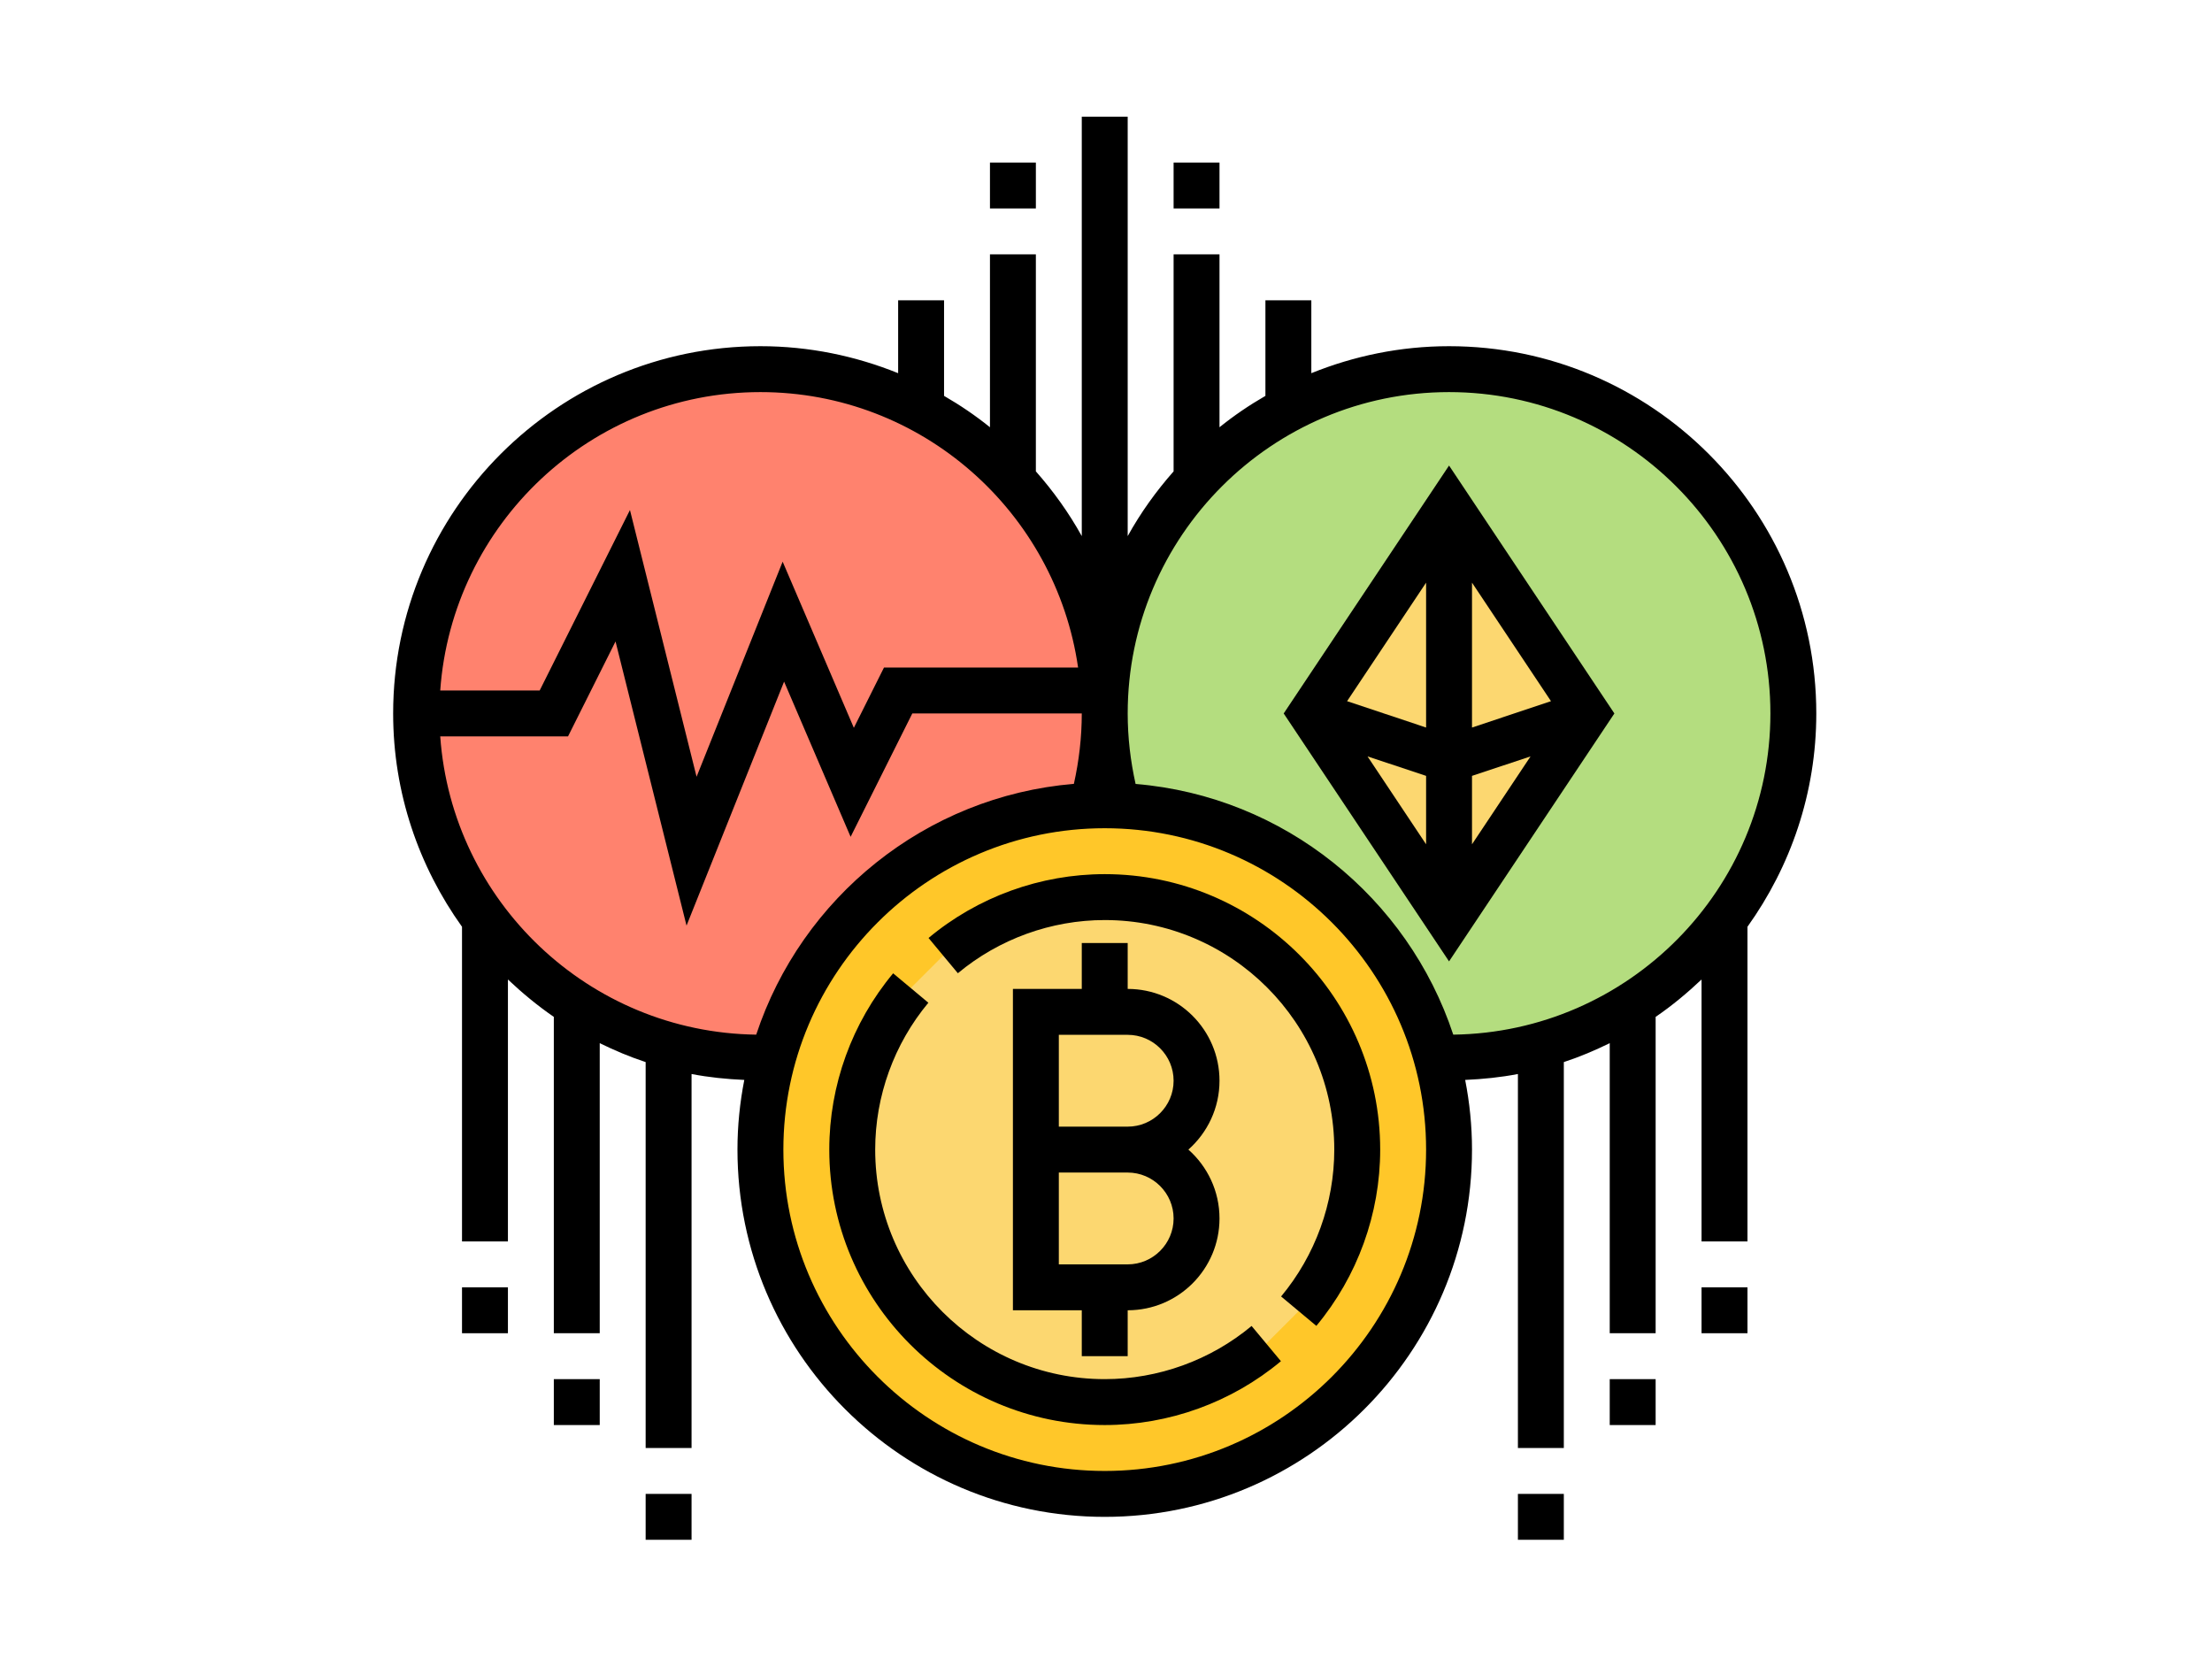 <?xml version="1.0" encoding="UTF-8"?>
<svg xmlns="http://www.w3.org/2000/svg" xmlns:xlink="http://www.w3.org/1999/xlink" width="396pt" height="297pt" viewBox="0 0 396 297" version="1.2">
<defs>
<clipPath id="clip1">
  <path d="M 70.383 20.883 L 325.16 20.883 L 325.16 272 L 70.383 272 Z M 70.383 20.883 "/>
</clipPath>
<clipPath id="clip2">
  <path d="M 115 267 L 124 267 L 124 275.66 L 115 275.66 Z M 115 267 "/>
</clipPath>
<clipPath id="clip3">
  <path d="M 271 267 L 280 267 L 280 275.66 L 271 275.66 Z M 271 267 "/>
</clipPath>
</defs>
<g id="surface1">
<path style=" stroke:none;fill-rule:nonzero;fill:rgb(100%,50.98%,43.14%);fill-opacity:1;" d="M 197.613 123.617 C 196.664 109.074 190.664 95.926 181.336 85.895 C 176.648 80.758 171.109 76.488 164.898 73.199 C 156.312 68.672 146.535 66.086 136.133 66.086 C 102.102 66.086 74.492 93.695 74.492 127.727 C 74.492 141.613 79.102 154.438 86.82 164.711 C 98.074 179.672 115.988 189.367 136.133 189.367 C 136.871 189.367 137.609 189.367 138.348 189.316 L 138.398 189.316 C 145.379 163.973 168.223 145.191 195.559 144.211 C 196.988 138.98 197.773 133.441 197.773 127.727 C 197.773 126.332 197.727 124.98 197.613 123.617 "/>
<path style=" stroke:none;fill-rule:nonzero;fill:rgb(70.589%,86.67%,49.799%);fill-opacity:1;" d="M 230.648 73.199 C 239.234 68.672 249.012 66.086 259.414 66.086 C 293.441 66.086 321.055 93.695 321.055 127.727 C 321.055 141.613 316.445 154.438 308.727 164.711 C 297.473 179.672 279.559 189.367 259.414 189.367 C 258.676 189.367 257.887 189.367 257.148 189.316 C 249.957 163.312 226.09 144.164 197.773 144.164 C 197.035 144.164 196.297 144.164 195.559 144.211 C 196.988 138.98 197.773 133.441 197.773 127.727 C 197.773 111.578 203.984 96.859 214.211 85.895 C 218.898 80.758 224.438 76.488 230.648 73.199 "/>
<path style=" stroke:none;fill-rule:nonzero;fill:rgb(98.819%,84.309%,43.919%);fill-opacity:1;" d="M 259.414 90.742 L 284.07 127.727 L 259.414 135.945 Z M 259.414 90.742 "/>
<path style=" stroke:none;fill-rule:nonzero;fill:rgb(98.819%,84.309%,43.919%);fill-opacity:1;" d="M 259.414 135.945 L 259.414 164.711 L 234.758 127.727 Z M 259.414 135.945 "/>
<path style=" stroke:none;fill-rule:nonzero;fill:rgb(98.819%,84.309%,43.919%);fill-opacity:1;" d="M 284.07 127.727 L 259.414 164.711 L 259.414 135.945 Z M 284.07 127.727 "/>
<path style=" stroke:none;fill-rule:nonzero;fill:rgb(98.819%,84.309%,43.919%);fill-opacity:1;" d="M 259.414 90.742 L 259.414 135.945 L 234.758 127.727 Z M 259.414 90.742 "/>
<path style=" stroke:none;fill-rule:nonzero;fill:rgb(100%,78.04%,16.08%);fill-opacity:1;" d="M 257.148 189.316 C 258.625 194.582 259.414 200.09 259.414 205.805 C 259.414 239.832 231.805 267.445 197.773 267.445 C 163.742 267.445 136.133 239.832 136.133 205.805 C 136.133 200.09 136.922 194.582 138.398 189.316 C 145.379 163.973 168.223 145.191 195.559 144.211 C 196.297 144.164 197.035 144.164 197.773 144.164 C 226.09 144.164 249.957 163.312 257.148 189.316 "/>
<path style=" stroke:none;fill-rule:nonzero;fill:rgb(98.819%,84.309%,43.919%);fill-opacity:1;" d="M 197.934 160.602 C 197.902 160.602 197.82 160.602 197.773 160.602 C 186.762 160.602 176.695 164.551 168.848 171.082 L 163.055 176.879 C 156.52 184.727 152.57 194.793 152.57 205.805 C 152.57 230.75 172.715 250.926 197.613 251.008 C 197.645 251.008 197.727 251.008 197.773 251.008 C 208.785 251.008 218.848 247.059 226.699 240.523 L 232.492 234.73 C 239.027 226.879 242.977 216.816 242.977 205.805 C 242.977 180.859 222.832 160.68 197.934 160.602 "/>
<path style=" stroke:none;fill-rule:nonzero;fill:rgb(0%,0%,0%);fill-opacity:1;" d="M 210.102 193.477 C 210.102 198.004 206.41 201.695 201.883 201.695 L 189.555 201.695 L 189.555 185.258 L 201.883 185.258 C 206.41 185.258 210.102 188.949 210.102 193.477 Z M 201.883 226.352 L 189.555 226.352 L 189.555 209.914 L 201.883 209.914 C 206.41 209.914 210.102 213.605 210.102 218.133 C 210.102 222.66 206.41 226.352 201.883 226.352 Z M 193.664 168.82 L 193.664 177.039 L 181.336 177.039 L 181.336 234.57 L 193.664 234.57 L 193.664 242.789 L 201.883 242.789 L 201.883 234.57 C 210.953 234.57 218.32 227.199 218.32 218.133 C 218.32 213.219 216.152 208.82 212.75 205.805 C 216.152 202.785 218.32 198.387 218.32 193.477 C 218.32 184.406 210.953 177.039 201.883 177.039 L 201.883 168.82 L 193.664 168.82 "/>
<g clip-path="url(#clip1)" clip-rule="nonzero">
<path style=" stroke:none;fill-rule:nonzero;fill:rgb(0%,0%,0%);fill-opacity:1;" d="M 260.168 185.227 C 252.062 160.715 229.926 142.559 203.297 140.344 C 202.379 136.219 201.883 131.996 201.883 127.727 C 201.883 96.008 227.695 70.195 259.414 70.195 C 291.133 70.195 316.945 96.008 316.945 127.727 C 316.945 159.188 291.551 184.809 260.168 185.227 Z M 197.773 263.336 C 166.055 263.336 140.242 237.523 140.242 205.805 C 140.242 174.086 166.055 148.273 197.773 148.273 C 229.492 148.273 255.305 174.086 255.305 205.805 C 255.305 237.523 229.492 263.336 197.773 263.336 Z M 78.812 131.836 L 101.688 131.836 L 110.195 114.836 L 122.906 165.707 L 140.371 122.027 L 152.281 149.812 L 163.324 127.727 L 193.664 127.727 C 193.664 131.98 193.168 136.219 192.25 140.328 C 165.621 142.559 143.484 160.715 135.379 185.227 C 105.395 184.824 80.914 161.387 78.812 131.836 Z M 136.133 70.195 C 165.059 70.195 188.992 91.676 193.004 119.508 L 158.254 119.508 L 152.859 130.297 L 140.113 100.551 L 124.703 139.059 L 112.777 91.305 L 96.613 123.617 L 78.812 123.617 C 80.93 93.809 105.797 70.195 136.133 70.195 Z M 325.16 127.727 C 325.16 91.465 295.676 61.977 259.414 61.977 C 250.695 61.977 242.383 63.727 234.758 66.809 L 234.758 53.758 L 226.539 53.758 L 226.539 70.871 C 223.648 72.539 220.902 74.402 218.32 76.488 L 218.32 45.539 L 210.102 45.539 L 210.102 84.387 C 206.973 87.934 204.195 91.801 201.883 95.977 L 201.883 20.883 L 193.664 20.883 L 193.664 95.977 C 191.352 91.801 188.574 87.934 185.445 84.387 L 185.445 45.539 L 177.227 45.539 L 177.227 76.488 C 174.641 74.402 171.898 72.539 169.008 70.871 L 169.008 53.758 L 160.789 53.758 L 160.789 66.809 C 153.164 63.727 144.852 61.977 136.133 61.977 C 99.871 61.977 70.383 91.465 70.383 127.727 C 70.383 141.965 74.992 155.129 82.711 165.914 L 82.711 222.242 L 90.93 222.242 L 90.93 175.352 C 93.5 177.777 96.227 180.039 99.148 182.047 L 99.148 238.68 L 107.367 238.68 L 107.367 186.75 C 110.016 188.051 112.746 189.207 115.586 190.137 L 115.586 259.227 L 123.805 259.227 L 123.805 192.273 C 126.871 192.867 130.035 193.188 133.246 193.332 C 132.457 197.375 132.023 201.535 132.023 205.805 C 132.023 242.066 161.512 271.555 197.773 271.555 C 234.035 271.555 263.523 242.066 263.523 205.805 C 263.523 201.535 263.09 197.375 262.301 193.332 C 265.512 193.188 268.676 192.867 271.742 192.273 L 271.742 259.227 L 279.961 259.227 L 279.961 190.137 C 282.801 189.207 285.531 188.051 288.18 186.75 L 288.18 238.68 L 296.398 238.68 L 296.398 182.047 C 299.336 180.039 302.047 177.777 304.617 175.352 L 304.617 222.242 L 312.836 222.242 L 312.836 165.914 C 320.555 155.129 325.16 141.965 325.16 127.727 "/>
</g>
<path style=" stroke:none;fill-rule:nonzero;fill:rgb(0%,0%,0%);fill-opacity:1;" d="M 197.773 156.492 C 186.266 156.492 175.059 160.555 166.23 167.922 L 171.48 174.23 C 178.848 168.098 188.191 164.711 197.773 164.711 C 220.438 164.711 238.867 183.137 238.867 205.805 C 238.867 215.387 235.48 224.73 229.348 232.098 L 235.656 237.363 C 243.023 228.516 247.086 217.312 247.086 205.805 C 247.086 178.613 224.965 156.492 197.773 156.492 "/>
<path style=" stroke:none;fill-rule:nonzero;fill:rgb(0%,0%,0%);fill-opacity:1;" d="M 197.773 246.898 C 175.109 246.898 156.68 228.469 156.68 205.805 C 156.68 196.219 160.066 186.879 166.199 179.512 L 159.891 174.246 C 152.523 183.09 148.461 194.293 148.461 205.805 C 148.461 232.996 170.582 255.117 197.773 255.117 C 209.281 255.117 220.488 251.055 229.316 243.688 L 224.066 237.379 C 216.699 243.512 207.355 246.898 197.773 246.898 "/>
<path style=" stroke:none;fill-rule:nonzero;fill:rgb(0%,0%,0%);fill-opacity:1;" d="M 263.523 130.246 L 263.523 104.309 L 277.664 125.527 Z M 263.523 138.898 L 274.004 135.414 L 263.523 151.148 Z M 255.305 138.898 L 255.305 151.148 L 244.82 135.414 Z M 255.305 130.246 L 241.16 125.527 L 255.305 104.309 Z M 229.812 127.727 L 259.414 172.109 L 289.012 127.727 L 259.414 83.344 L 229.812 127.727 "/>
<path style=" stroke:none;fill-rule:nonzero;fill:rgb(0%,0%,0%);fill-opacity:1;" d="M 82.711 238.68 L 90.93 238.68 L 90.93 230.461 L 82.711 230.461 L 82.711 238.68 "/>
<path style=" stroke:none;fill-rule:nonzero;fill:rgb(0%,0%,0%);fill-opacity:1;" d="M 99.148 255.117 L 107.367 255.117 L 107.367 246.898 L 99.148 246.898 L 99.148 255.117 "/>
<g clip-path="url(#clip2)" clip-rule="nonzero">
<path style=" stroke:none;fill-rule:nonzero;fill:rgb(0%,0%,0%);fill-opacity:1;" d="M 115.586 275.66 L 123.805 275.66 L 123.805 267.445 L 115.586 267.445 L 115.586 275.66 "/>
</g>
<path style=" stroke:none;fill-rule:nonzero;fill:rgb(0%,0%,0%);fill-opacity:1;" d="M 304.617 238.68 L 312.836 238.68 L 312.836 230.461 L 304.617 230.461 L 304.617 238.68 "/>
<path style=" stroke:none;fill-rule:nonzero;fill:rgb(0%,0%,0%);fill-opacity:1;" d="M 288.18 255.117 L 296.398 255.117 L 296.398 246.898 L 288.18 246.898 L 288.18 255.117 "/>
<g clip-path="url(#clip3)" clip-rule="nonzero">
<path style=" stroke:none;fill-rule:nonzero;fill:rgb(0%,0%,0%);fill-opacity:1;" d="M 271.742 275.66 L 279.961 275.66 L 279.961 267.445 L 271.742 267.445 L 271.742 275.66 "/>
</g>
<path style=" stroke:none;fill-rule:nonzero;fill:rgb(0%,0%,0%);fill-opacity:1;" d="M 185.445 29.102 L 177.227 29.102 L 177.227 37.32 L 185.445 37.32 L 185.445 29.102 "/>
<path style=" stroke:none;fill-rule:nonzero;fill:rgb(0%,0%,0%);fill-opacity:1;" d="M 218.32 29.102 L 210.102 29.102 L 210.102 37.32 L 218.32 37.32 L 218.32 29.102 "/>
</g>
</svg>
